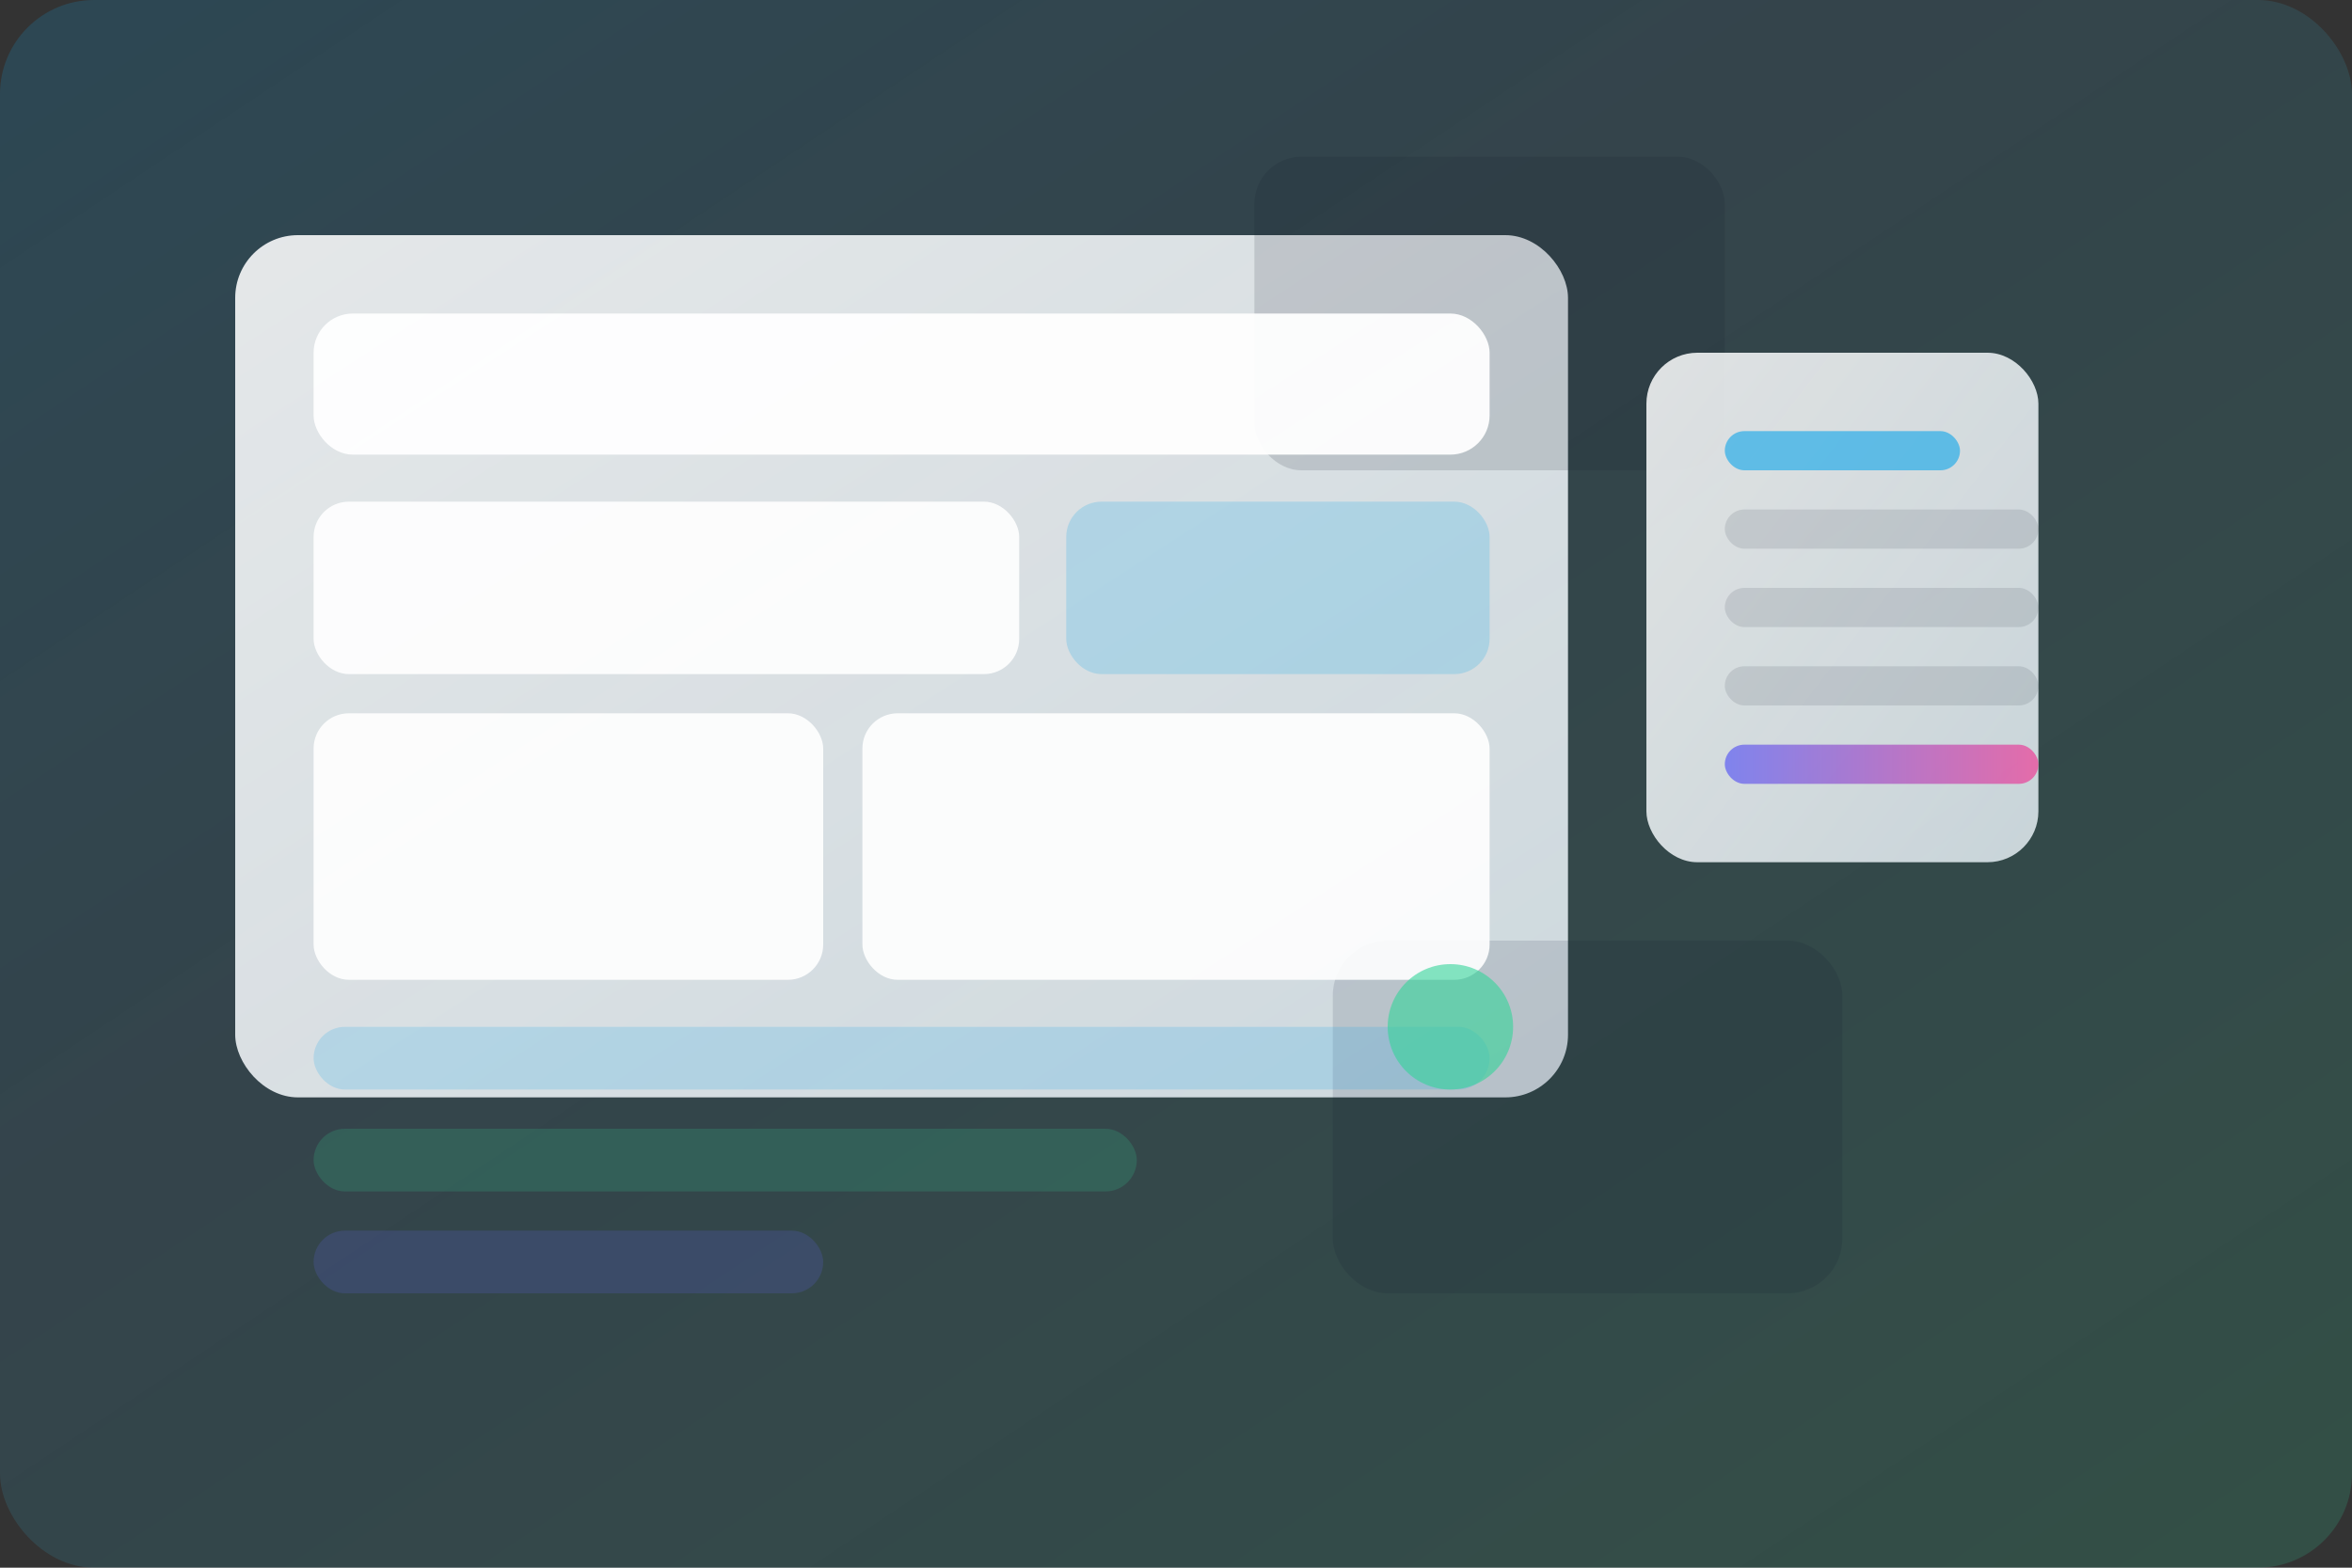 <svg width="1200" height="800" viewBox="0 0 1200 800" xmlns="http://www.w3.org/2000/svg" role="img" aria-labelledby="title desc">
  <rect x="0" y="0" width="1200" height="800" fill="#333333" stroke="none"/>
  <title id="title">Schedulaa dashboard preview</title>
  <desc id="desc">Abstract cards representing scheduling, payroll, and analytics modules.</desc>
  <defs>
    <linearGradient id="bgGradient" x1="0%" y1="0%" x2="100%" y2="100%">
      <stop offset="0%" stop-color="#0ea5e9" stop-opacity="0.18" />
      <stop offset="40%" stop-color="#38bdf8" stop-opacity="0.12" />
      <stop offset="100%" stop-color="#34d399" stop-opacity="0.18" />
    </linearGradient>
    <linearGradient id="cardGradient" x1="0%" y1="0%" x2="100%" y2="100%">
      <stop offset="0%" stop-color="#ffffff" stop-opacity="0.92" />
      <stop offset="100%" stop-color="#f0f9ff" stop-opacity="0.86" />
    </linearGradient>
    <linearGradient id="accentGradient" x1="0%" y1="0%" x2="100%" y2="0%">
      <stop offset="0%" stop-color="#6366f1" />
      <stop offset="100%" stop-color="#ec4899" />
    </linearGradient>
  </defs>
  <rect width="1200" height="800" rx="48" fill="url(#bgGradient)" />
  <g transform="translate(120 120)">
    <rect x="0" y="0" width="680" height="440" rx="32" fill="url(#cardGradient)" opacity="0.95" />
    <rect x="520" y="-40" width="240" height="160" rx="24" fill="#0f172a" opacity="0.14" />
    <rect x="560" y="360" width="260" height="180" rx="28" fill="#0f172a" opacity="0.12" />
    <rect x="40" y="40" width="600" height="72" rx="20" fill="#ffffff" opacity="0.94" />
    <rect x="40" y="136" width="360" height="88" rx="18" fill="#ffffff" opacity="0.9" />
    <rect x="424" y="136" width="216" height="88" rx="18" fill="#0ea5e9" opacity="0.2" />
    <rect x="40" y="244" width="260" height="136" rx="18" fill="#ffffff" opacity="0.9" />
    <rect x="320" y="244" width="320" height="136" rx="18" fill="#ffffff" opacity="0.9" />
    <rect x="40" y="404" width="600" height="32" rx="16" fill="#0ea5e9" opacity="0.18" />
    <rect x="40" y="456" width="420" height="32" rx="16" fill="#34d399" opacity="0.18" />
    <rect x="40" y="508" width="260" height="32" rx="16" fill="#6366f1" opacity="0.18" />
    <circle cx="620" cy="404" r="32" fill="#34d399" opacity="0.6" />
    <rect x="720" y="60" width="200" height="260" rx="26" fill="url(#cardGradient)" opacity="0.92" />
    <rect x="760" y="100" width="120" height="20" rx="10" fill="#0ea5e9" opacity="0.6" />
    <rect x="760" y="140" width="160" height="20" rx="10" fill="#1f2937" opacity="0.12" />
    <rect x="760" y="180" width="160" height="20" rx="10" fill="#1f2937" opacity="0.12" />
    <rect x="760" y="220" width="160" height="20" rx="10" fill="#1f2937" opacity="0.12" />
    <rect x="760" y="260" width="160" height="20" rx="10" fill="url(#accentGradient)" opacity="0.75" />
  </g>
</svg>
